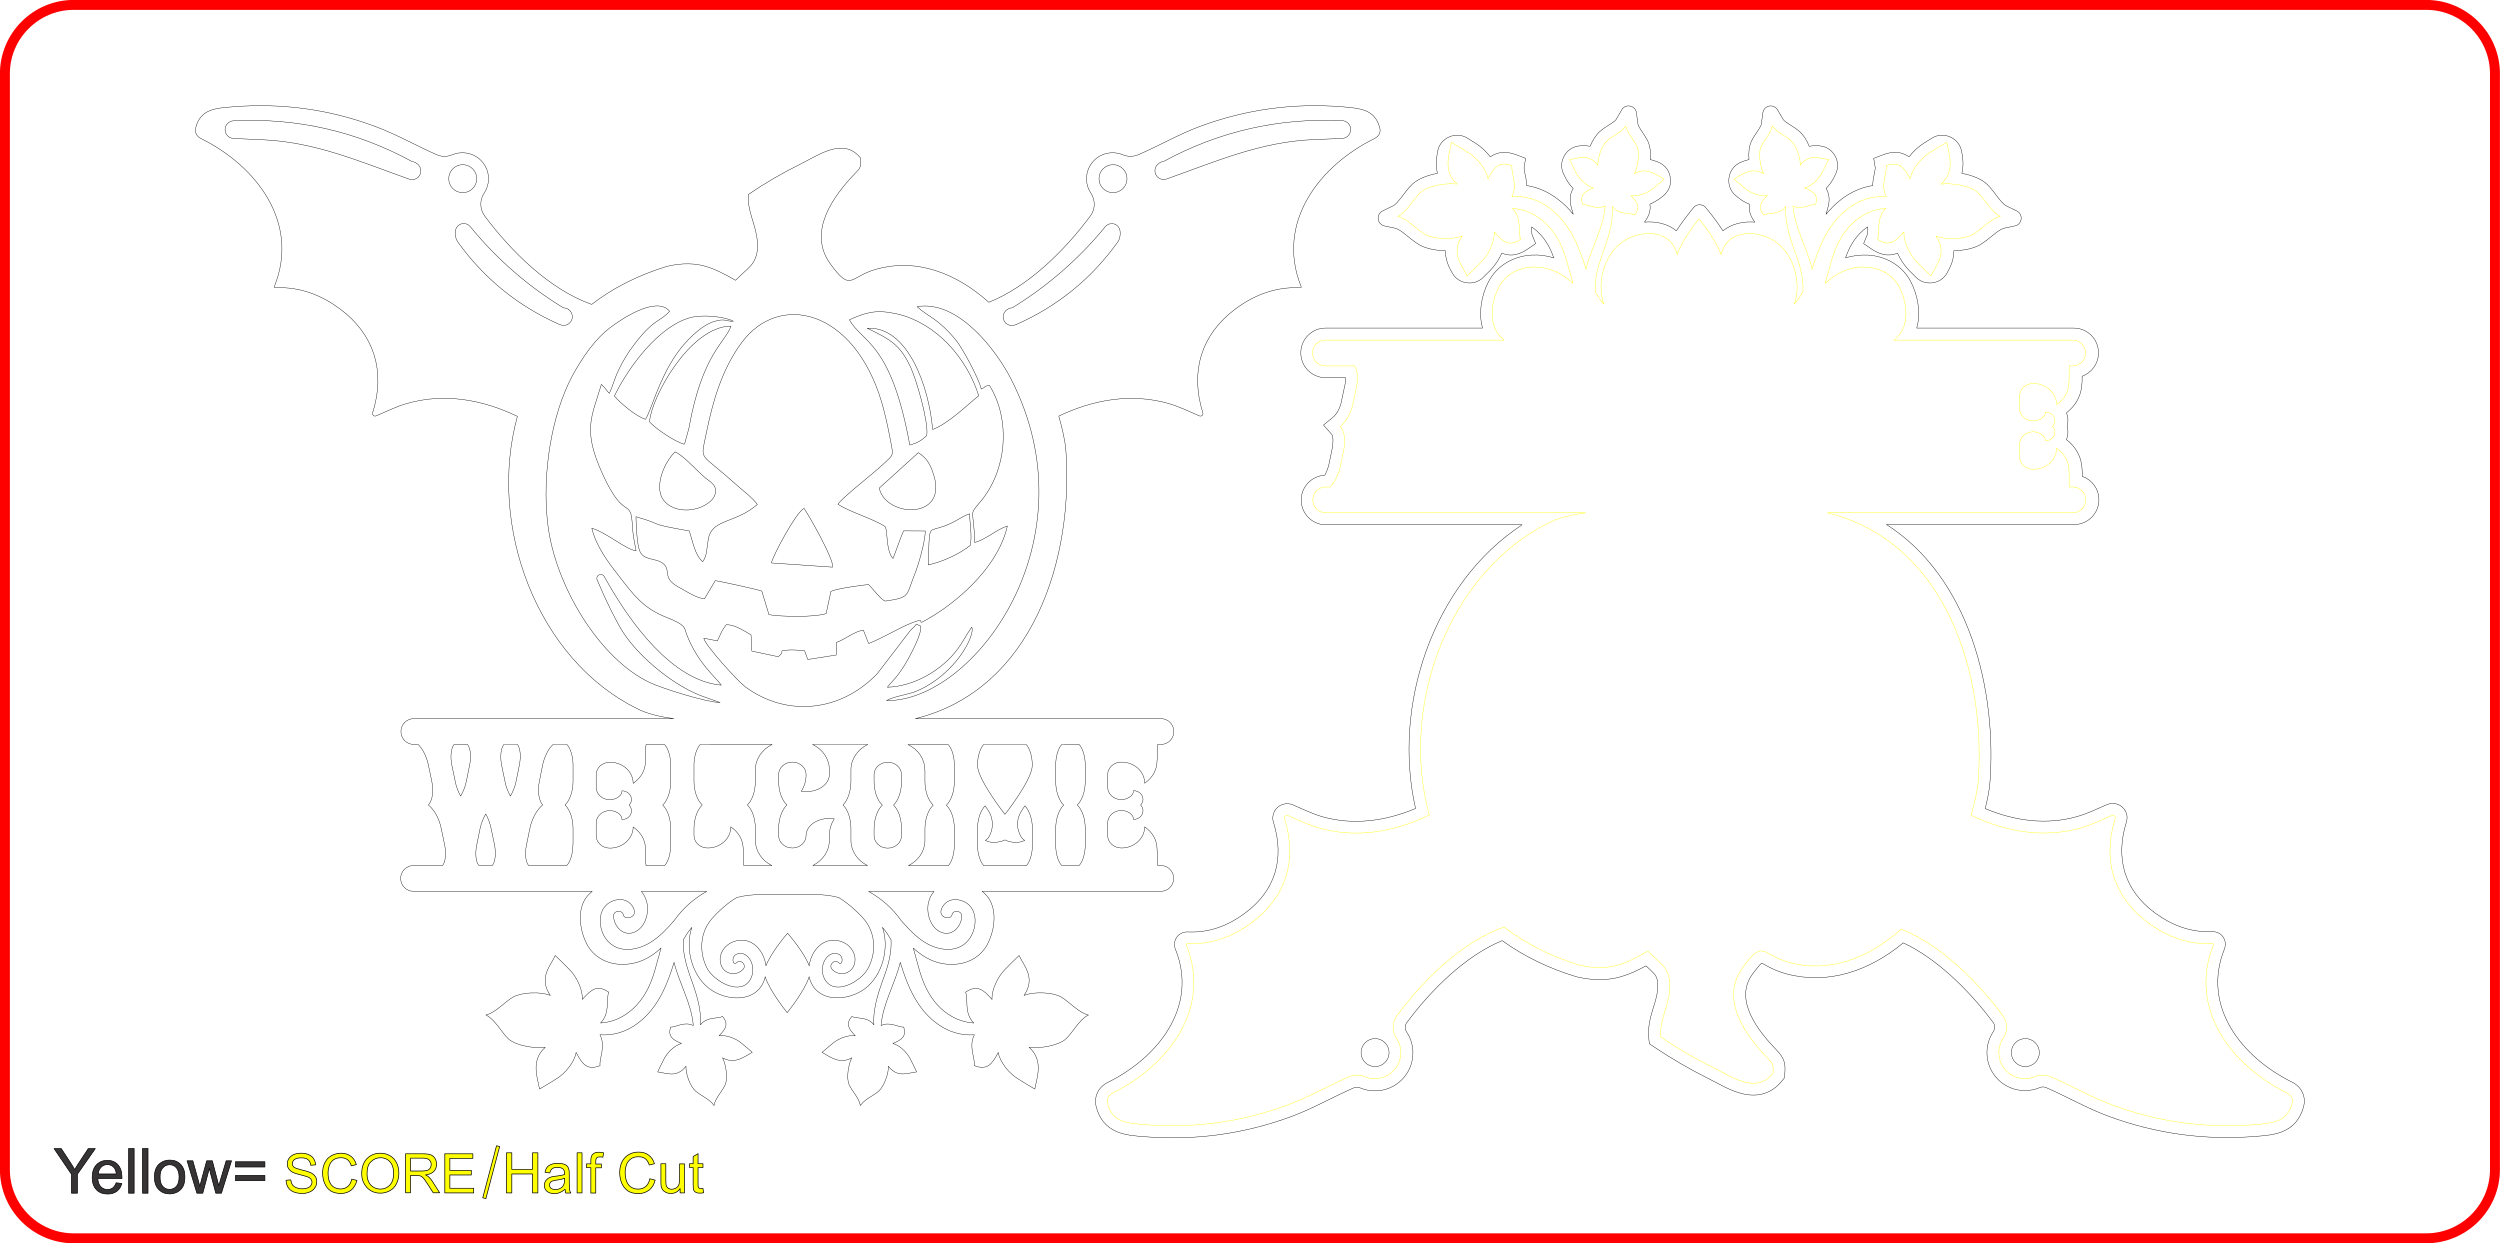 <?xml version="1.0" encoding="utf-8"?>
<!-- Generator: Adobe Illustrator 25.4.1, SVG Export Plug-In . SVG Version: 6.00 Build 0)  -->
<svg version="1.1" id="Layer_1" xmlns="http://www.w3.org/2000/svg" xmlns:xlink="http://www.w3.org/1999/xlink" x="0px" y="0px"
	 viewBox="0 0 1783.9 887.2" style="enable-background:new 0 0 1783.9 887.2;" xml:space="preserve">
<style type="text/css">
	
		.st0{fill-rule:evenodd;clip-rule:evenodd;fill:none;stroke:#FF0000;stroke-width:7.087;stroke-linecap:round;stroke-linejoin:round;stroke-miterlimit:2.613;}
	
		.st1{fill-rule:evenodd;clip-rule:evenodd;fill:#373435;stroke:#000000;stroke-width:0.5;stroke-linecap:round;stroke-linejoin:round;stroke-miterlimit:2.613;}
	
		.st2{fill-rule:evenodd;clip-rule:evenodd;fill:#FFFF00;stroke:#000000;stroke-width:0.5;stroke-linecap:round;stroke-linejoin:round;stroke-miterlimit:2.613;}
	
		.st3{fill-rule:evenodd;clip-rule:evenodd;fill:none;stroke:#000000;stroke-width:0.283;stroke-linecap:round;stroke-linejoin:round;stroke-miterlimit:2.613;}
	
		.st4{fill-rule:evenodd;clip-rule:evenodd;fill:none;stroke:#FFFF00;stroke-width:0.283;stroke-linecap:round;stroke-linejoin:round;stroke-miterlimit:2.613;}
</style>
<g>
	<path class="st0" d="M52.5,3.5h1678.8c26.9,0,49,22,49,49v782.1c0,26.9-22,49-49,49H52.5c-26.9,0-49-22-49-49V52.5
		C3.5,25.6,25.6,3.5,52.5,3.5z"/>
	<path class="st1" d="M189,842.4h-21v-3.6h21V842.4L189,842.4z M189,832.7h-21V829h21V832.7L189,832.7z M140.5,851.4l-7-23.1h4.1
		l3.7,13.3l1.3,5c0.1-0.2,0.5-1.8,1.2-4.8l3.7-13.5h4l3.5,13.4l1.1,4.4l1.3-4.5l4-13.3h3.8l-7.2,23.1h-4l-3.7-13.8l-0.9-4l-4.7,17.8
		H140.5L140.5,851.4z M114.2,839.9c0,3,0.6,5.2,1.9,6.6c1.3,1.5,2.9,2.2,4.9,2.2c1.9,0,3.6-0.7,4.9-2.2c1.3-1.5,1.9-3.7,1.9-6.7
		c0-2.8-0.7-5-1.9-6.5c-1.3-1.5-2.9-2.2-4.8-2.2c-2,0-3.6,0.7-4.9,2.2C114.8,834.7,114.2,836.9,114.2,839.9L114.2,839.9z
		 M110.2,839.9c0-4.3,1.2-7.4,3.6-9.5c2-1.7,4.4-2.6,7.3-2.6c3.2,0,5.8,1,7.8,3.1c2,2.1,3,4.9,3,8.6c0,3-0.4,5.3-1.3,7
		c-0.9,1.7-2.2,3-3.9,4c-1.7,0.9-3.6,1.4-5.6,1.4c-3.2,0-5.8-1-7.8-3.1C111.2,846.7,110.2,843.8,110.2,839.9L110.2,839.9z
		 M101.7,851.4v-31.9h3.9v31.9H101.7L101.7,851.4z M91.8,851.4v-31.9h3.9v31.9H91.8L91.8,851.4z M70.1,837.7h12.9
		c-0.2-1.9-0.7-3.4-1.5-4.4c-1.2-1.5-2.9-2.3-4.8-2.3c-1.8,0-3.3,0.6-4.5,1.8C70.9,834.1,70.2,835.7,70.1,837.7L70.1,837.7z
		 M82.9,844l4,0.5c-0.6,2.4-1.8,4.2-3.5,5.5c-1.7,1.3-3.9,2-6.6,2c-3.4,0-6-1-8-3.1c-2-2.1-3-5-3-8.7c0-3.9,1-6.9,3-9
		c2-2.1,4.6-3.2,7.8-3.2c3.1,0,5.6,1,7.5,3.1c1.9,2.1,2.9,5,2.9,8.9c0,0.2,0,0.6,0,1H69.8c0.1,2.5,0.9,4.5,2.1,5.8
		c1.3,1.3,2.9,2,4.8,2c1.4,0,2.7-0.4,3.7-1.1C81.5,846.8,82.3,845.6,82.9,844L82.9,844z M51,851.4h4.2v-13.5L68,819.6H63l-6.2,9.4
		c-1.4,2.1-2.6,3.9-3.5,5.6c-1-1.8-2.1-3.6-3.3-5.4l-6.3-9.6h-5.1L51,837.9V851.4z"/>
	<path class="st2" d="M204.1,842.2l3.4-0.3c0.2,1.4,0.5,2.5,1.1,3.4c0.6,0.9,1.5,1.6,2.8,2.2c1.3,0.5,2.7,0.8,4.3,0.8
		c1.4,0,2.6-0.2,3.7-0.6c1.1-0.4,1.9-1,2.4-1.7c0.5-0.7,0.8-1.5,0.8-2.4c0-0.9-0.3-1.6-0.8-2.3c-0.5-0.6-1.3-1.2-2.5-1.6
		c-0.7-0.3-2.4-0.7-4.9-1.4c-2.6-0.6-4.3-1.2-5.4-1.7c-1.3-0.7-2.3-1.6-3-2.6c-0.7-1-1-2.2-1-3.5c0-1.4,0.4-2.7,1.2-3.9
		c0.8-1.2,2-2.1,3.5-2.8c1.5-0.6,3.2-0.9,5.1-0.9c2.1,0,3.9,0.3,5.4,1c1.6,0.7,2.8,1.6,3.6,2.9c0.8,1.3,1.3,2.7,1.4,4.4l-3.5,0.3
		c-0.2-1.8-0.8-3.1-1.9-4c-1.1-0.9-2.7-1.3-4.8-1.3c-2.2,0-3.8,0.4-4.9,1.2c-1,0.8-1.5,1.8-1.5,2.9c0,1,0.4,1.8,1.1,2.5
		c0.7,0.6,2.6,1.3,5.5,2c3,0.7,5,1.3,6.1,1.8c1.6,0.7,2.8,1.7,3.6,2.8c0.8,1.1,1.1,2.4,1.1,3.9c0,1.5-0.4,2.9-1.3,4.2
		c-0.8,1.3-2.1,2.3-3.6,3c-1.6,0.7-3.4,1.1-5.3,1.1c-2.5,0-4.6-0.4-6.3-1.1c-1.7-0.7-3-1.8-4-3.3
		C204.7,845.7,204.2,844.1,204.1,842.2L204.1,842.2z M251,841.4l3.7,0.9c-0.8,3-2.2,5.3-4.1,6.9c-2,1.6-4.4,2.4-7.3,2.4
		c-3,0-5.4-0.6-7.3-1.8c-1.9-1.2-3.3-3-4.3-5.3c-1-2.3-1.5-4.8-1.5-7.4c0-2.9,0.5-5.4,1.7-7.6c1.1-2.2,2.7-3.8,4.7-4.9
		c2-1.1,4.3-1.7,6.7-1.7c2.8,0,5.1,0.7,7,2.1c1.9,1.4,3.2,3.4,4,6l-3.6,0.9c-0.6-2-1.6-3.5-2.8-4.4c-1.2-0.9-2.8-1.4-4.6-1.4
		c-2.1,0-3.9,0.5-5.3,1.5s-2.4,2.4-3,4.1c-0.6,1.7-0.9,3.5-0.9,5.3c0,2.4,0.3,4.4,1,6.2c0.7,1.8,1.8,3.1,3.2,3.9
		c1.4,0.9,3,1.3,4.7,1.3c2.1,0,3.8-0.6,5.2-1.8C249.5,845.5,250.5,843.7,251,841.4L251,841.4z M258.1,837.6c0-4.6,1.2-8.2,3.7-10.8
		c2.5-2.6,5.7-3.9,9.6-3.9c2.6,0,4.9,0.6,6.9,1.8c2.1,1.2,3.6,2.9,4.7,5.1c1.1,2.2,1.6,4.7,1.6,7.4c0,2.8-0.6,5.3-1.7,7.5
		c-1.1,2.2-2.7,3.9-4.8,5c-2.1,1.1-4.3,1.7-6.7,1.7c-2.6,0-4.9-0.6-7-1.9c-2.1-1.3-3.6-3-4.7-5.2
		C258.6,842.4,258.1,840.1,258.1,837.6L258.1,837.6z M261.9,837.7c0,3.3,0.9,6,2.7,7.9c1.8,1.9,4.1,2.9,6.8,2.9c2.8,0,5-1,6.8-2.9
		c1.8-1.9,2.7-4.7,2.7-8.3c0-2.3-0.4-4.2-1.1-5.9c-0.8-1.7-1.9-3-3.3-3.9c-1.5-0.9-3.1-1.4-4.9-1.4c-2.6,0-4.8,0.9-6.7,2.7
		C262.8,830.5,261.9,833.5,261.9,837.7L261.9,837.7z M289.4,851.1v-27.8h12.3c2.5,0,4.4,0.3,5.6,0.7c1.3,0.5,2.3,1.4,3.1,2.6
		c0.8,1.3,1.1,2.7,1.1,4.2c0,2-0.6,3.6-1.9,5c-1.3,1.4-3.2,2.2-5.9,2.6c1,0.5,1.7,0.9,2.2,1.4c1.1,1,2.1,2.2,3,3.7l4.8,7.6h-4.6
		l-3.7-5.8c-1.1-1.7-2-2.9-2.6-3.8c-0.7-0.9-1.3-1.5-1.9-1.9c-0.5-0.3-1.1-0.6-1.7-0.7c-0.4-0.1-1.1-0.1-2-0.1h-4.3v12.3H289.4
		L289.4,851.1z M293.1,835.6h7.9c1.7,0,3-0.2,3.9-0.5c0.9-0.3,1.7-0.9,2.1-1.7c0.5-0.8,0.7-1.6,0.7-2.5c0-1.3-0.5-2.4-1.4-3.2
		c-0.9-0.8-2.4-1.3-4.5-1.3h-8.8V835.6L293.1,835.6z M317.4,851.1v-27.8h20v3.3h-16.4v8.5h15.3v3.3h-15.3v9.5h17v3.3H317.4z"/>
	<path class="st2" d="M361.4,851.2v-28.6h3.8v11.8h14.8v-11.8h3.8v28.6h-3.8v-13.5h-14.8v13.5H361.4L361.4,851.2z M403.2,848.6
		c-1.3,1.1-2.6,1.9-3.8,2.4c-1.2,0.5-2.5,0.7-3.9,0.7c-2.3,0-4-0.6-5.3-1.7c-1.2-1.1-1.8-2.5-1.8-4.2c0-1,0.2-1.9,0.7-2.8
		c0.5-0.8,1.1-1.5,1.8-2c0.8-0.5,1.6-0.9,2.5-1.2c0.7-0.2,1.7-0.4,3.1-0.5c2.8-0.3,4.9-0.7,6.3-1.2c0-0.5,0-0.8,0-0.9
		c0-1.4-0.3-2.4-1-3c-0.9-0.8-2.2-1.2-4-1.2c-1.7,0-2.9,0.3-3.7,0.9c-0.8,0.6-1.4,1.6-1.8,3.1l-3.4-0.5c0.3-1.5,0.8-2.7,1.5-3.6
		c0.7-0.9,1.8-1.6,3.1-2.1c1.4-0.5,2.9-0.7,4.7-0.7c1.8,0,3.2,0.2,4.3,0.6c1.1,0.4,1.9,0.9,2.4,1.6c0.5,0.6,0.9,1.4,1.1,2.4
		c0.1,0.6,0.2,1.7,0.2,3.2v4.7c0,3.3,0.1,5.3,0.2,6.2c0.1,0.9,0.4,1.7,0.9,2.5h-3.7C403.5,850.4,403.3,849.6,403.2,848.6
		L403.2,848.6z M402.9,840.8c-1.3,0.5-3.2,1-5.8,1.3c-1.5,0.2-2.5,0.4-3.1,0.7c-0.6,0.3-1.1,0.6-1.4,1.1c-0.3,0.5-0.5,1.1-0.5,1.7
		c0,0.9,0.4,1.7,1.1,2.3c0.7,0.6,1.8,0.9,3.1,0.9c1.4,0,2.6-0.3,3.6-0.9c1.1-0.6,1.8-1.4,2.3-2.4c0.4-0.8,0.6-2,0.6-3.5L402.9,840.8
		L402.9,840.8z M411.8,851.2v-28.6h3.5v28.6H411.8L411.8,851.2z M421.6,851.2v-18h-3.1v-2.7h3.1v-2.2c0-1.4,0.1-2.4,0.4-3.1
		c0.3-0.9,0.9-1.6,1.8-2.2c0.8-0.6,2-0.8,3.6-0.8c1,0,2.1,0.1,3.3,0.4l-0.5,3.1c-0.7-0.1-1.4-0.2-2.1-0.2c-1.1,0-1.8,0.2-2.3,0.7
		c-0.4,0.5-0.7,1.3-0.7,2.5v1.9h4v2.7h-4v18H421.6L421.6,851.2z M463.7,841.1l3.8,1c-0.8,3.1-2.2,5.5-4.3,7.1
		c-2.1,1.6-4.6,2.5-7.6,2.5c-3.1,0-5.6-0.6-7.5-1.9c-1.9-1.3-3.4-3.1-4.4-5.4c-1-2.4-1.5-4.9-1.5-7.7c0-3,0.6-5.6,1.7-7.8
		c1.1-2.2,2.8-3.9,4.9-5.1c2.1-1.2,4.4-1.7,6.9-1.7c2.9,0,5.3,0.7,7.2,2.2c2,1.5,3.3,3.5,4.1,6.1l-3.7,0.9c-0.7-2.1-1.6-3.6-2.9-4.5
		c-1.3-1-2.8-1.4-4.8-1.4c-2.2,0-4,0.5-5.5,1.6c-1.5,1.1-2.5,2.5-3.1,4.2c-0.6,1.8-0.9,3.6-0.9,5.5c0,2.4,0.4,4.6,1.1,6.4
		c0.7,1.8,1.8,3.2,3.3,4.1c1.5,0.9,3.1,1.3,4.8,1.3c2.1,0,3.9-0.6,5.4-1.8C462.2,845.4,463.2,843.6,463.7,841.1L463.7,841.1z
		 M485.3,851.2v-3.1c-1.6,2.4-3.8,3.5-6.6,3.5c-1.2,0-2.4-0.2-3.4-0.7c-1.1-0.5-1.8-1.1-2.4-1.8c-0.5-0.7-0.9-1.6-1.1-2.6
		c-0.1-0.7-0.2-1.8-0.2-3.3v-12.8h3.5v11.5c0,1.8,0.1,3.1,0.2,3.7c0.2,0.9,0.7,1.6,1.4,2.2c0.7,0.5,1.6,0.8,2.6,0.8
		c1.1,0,2-0.3,3-0.8c0.9-0.5,1.6-1.3,2-2.2c0.4-0.9,0.6-2.3,0.6-4v-11.1h3.5v20.7H485.3L485.3,851.2z M501.6,848l0.5,3.1
		c-1,0.2-1.9,0.3-2.6,0.3c-1.3,0-2.3-0.2-3-0.6c-0.7-0.4-1.2-0.9-1.5-1.6c-0.3-0.7-0.4-2-0.4-4.2v-11.9H492v-2.7h2.6v-5.1l3.5-2.1
		v7.2h3.5v2.7h-3.5v12.1c0,1,0.1,1.7,0.2,1.9c0.1,0.3,0.3,0.5,0.6,0.7c0.3,0.2,0.7,0.3,1.2,0.3C500.5,848.2,501,848.1,501.6,848z"/>
	
		<rect x="331.1" y="835.7" transform="matrix(0.256 -0.967 0.967 0.256 -548.415 960.924)" class="st2" width="38.4" height="2.3"/>
</g>
<g>
	<g>
		<path class="st3" d="M1416.6,577c1.3-5.3,2.4-10.7,3.2-16.1l0-0.3l0-0.3c5.6-68.3-15-148.6-73.7-186c12.8,0,25.6,0,38.3,0
			c31.9,0,63.7,0,95.6,0c9.8,0,17.7-7.9,17.7-17.7c0-7.8-5-14.3-11.9-16.7c0-2.5,0-4.9-0.3-7.4c-1-7.9-4.8-14-11-18.8
			c0.7-1.7,1.1-3.5,1.1-5.5c0-1.4-0.2-2.7-0.6-4c0.4-1.3,0.6-2.7,0.6-4.1c0-2-0.4-3.8-1.1-5.5c6.1-4.8,9.9-10.8,10.9-18.7
			c0.3-2.5,0.4-4.9,0.3-7.4c6.8-2.5,11.7-9,11.7-16.7c0-9.8-7.9-17.7-17.7-17.7c-37.3,0-74.6,0-112,0c3.1-10.8,0.8-23.5-4.3-33.2
			c-6.1-11.6-18-18.3-31-18.9c-5.4-0.2-10.6,0.5-15.5,2c1.2-3.4,2.6-6.6,4.3-9.6c2.9-5,6.7-9.3,11.5-12.5c0,1-0.1,2-0.1,3.1
			c0,0.6,0,1.9-0.2,2.5l-2.6,6.3l5.7,3.9c5.4,3.7,11.3,5.5,17.6,3.3c0.3-0.1,0.6-0.2,0.9-0.3c2.1,4.7,5.1,9.1,8.3,12.3
			c1.6,1.6,3.2,3.2,4.8,4.8c3.2,3.2,7.4,4.6,11.9,4c4.5-0.6,8.2-3.1,10.4-7.1c1.3-2.3,2.4-4.5,3.3-7c1-3,1.5-6,1.5-8.8
			c6.9-0.1,13.9-1.5,18.6-4.2c3.6-2.1,6.8-4.9,10.1-7.5c1.7-1.4,4.6-3.6,6.7-4.2c0.1,0,0.2,0,0.2-0.1l8-1.7c2.4-0.5,4.1-2.4,4.4-4.9
			c0.3-2.4-0.9-4.7-3.2-5.8l-7.4-3.6c-0.1,0-0.1-0.1-0.2-0.1c-1.9-1.1-4.2-3.9-5.5-5.6c-2.6-3.3-5-6.8-8-9.7c-4.1-3.9-11-6.5-18-7.8
			c0.6-2.5,0.9-5.2,0.8-8c-0.1-2.9-0.5-5.4-1-7.9c-1-4.7-3.9-8.2-8.2-10.1c-4.4-1.9-9-1.6-13,0.9c-1.8,1.1-3.5,2.2-5.3,3.3
			c-3.9,2.4-7.8,5.9-11,10c-0.2-0.2-0.5-0.4-0.8-0.5c-5.6-3.7-11.8-3.2-17.9-0.9l-6.5,2.5l1.1,6.7c0,1.7-1.1,6-1.4,7.9
			c-0.2,1.6-0.4,3.2-0.4,4.8c-8.1,1.3-15.6,4.6-22.5,9.9c-4.1,3.2-7.7,6.8-10.8,10.6l1.3-4.7c1.4-4.8,1.3-9.5-1.3-13.7
			c2.3-2.4,4.2-5,5.5-7.6c0.4-0.8,0.8-1.6,1.2-2.4c2.1-4.3,2.1-8.9-0.2-13.1c-2.3-4.2-6.1-6.8-10.9-7.3c-0.9-0.1-1.8-0.2-2.7-0.2
			c-1.7,0-3.4,0.2-4.9,0.5c-1.7-4.3-4.2-8.2-7-10.6c-2.4-2.1-5.1-3.7-7.7-5.4c-0.9-0.6-3.1-2-3.7-2.9c0,0,0-0.1-0.1-0.1l-4.1-7
			c-1.3-2.1-3.6-3.2-6-2.7c-2.4,0.5-4.2,2.4-4.5,4.8l-1.1,8.1c0,0,0,0.1,0,0.1c-0.2,1.1-1.6,3.2-2.2,4.2c-1.7,2.6-3.6,5.1-4.9,8
			c-1.7,3.5-2.1,8.3-1.7,13c-1.3,0.3-2.5,0.6-3.8,1.1c-0.9,0.3-1.7,0.7-2.5,1c-4.5,2.1-7.3,6.1-8,11c-0.6,4.9,1.1,9.5,4.9,12.6
			c0.5,0.4,1.1,0.9,1.6,1.3c2.2,1.9,5,3.6,8.1,4.8c-0.7,4.7,1,9,3.9,12.8c-8.3-0.7-16.6,1.2-22.8,6.2c-3.3-5.2-7-10.1-10-13.8
			l-2.2-2.7c-1.1-1.4-2.6-2.1-4.4-2.1c-1.8,0-3.3,0.7-4.4,2.1l-2.2,2.7c-3,3.7-6.7,8.7-10,13.8c-6.2-5.1-14.5-6.9-22.8-6.2
			c3-3.8,4.7-8.1,3.9-12.8c3-1.3,5.8-3,8.1-4.8c0.5-0.4,1.1-0.9,1.6-1.3c3.8-3.2,5.6-7.7,4.9-12.6c-0.6-4.9-3.5-8.9-8-11
			c-0.8-0.4-1.6-0.7-2.5-1c-1.3-0.5-2.5-0.8-3.8-1.1c0.4-4.8-0.1-9.5-1.7-13c-1.3-2.8-3.2-5.4-4.9-8c-0.6-0.9-2-3.1-2.2-4.2
			c0,0,0-0.1,0-0.1l-1.1-8.1c-0.3-2.4-2.1-4.3-4.5-4.8c-2.4-0.5-4.8,0.5-6,2.7l-4.1,7c0,0,0,0.1-0.1,0.1c-0.6,0.9-2.8,2.3-3.7,2.9
			c-2.6,1.7-5.3,3.3-7.7,5.4c-2.8,2.5-5.2,6.4-7,10.6c-1.6-0.3-3.2-0.5-4.9-0.5c-0.9,0-1.8,0.1-2.7,0.2c-4.7,0.5-8.6,3.1-10.9,7.3
			c-2.3,4.2-2.4,8.8-0.2,13.1c0.4,0.8,0.8,1.6,1.2,2.4c1.3,2.6,3.2,5.3,5.5,7.6c-2.6,4.1-2.7,8.9-1.3,13.7l1.3,4.7
			c-3.1-3.9-6.6-7.5-10.8-10.6c-6.9-5.3-14.3-8.7-22.5-9.9c0-1.6-0.2-3.2-0.4-4.8c-0.3-1.9-1.4-6.2-1.4-7.9l1.1-6.7l-6.5-2.5
			c-6.1-2.3-12.3-2.7-17.9,0.9c-0.3,0.2-0.5,0.3-0.8,0.5c-3.2-4.1-7.1-7.7-11-10c-1.8-1.1-3.5-2.2-5.3-3.3c-4.1-2.5-8.7-2.8-13-0.9
			c-4.4,1.9-7.3,5.5-8.2,10.1c-0.5,2.5-0.9,5-1,7.9c-0.1,2.8,0.2,5.5,0.8,8c-7,1.3-13.9,3.9-18,7.8c-3,2.9-5.5,6.4-8,9.7
			c-1.4,1.7-3.6,4.6-5.5,5.6c-0.1,0-0.2,0.1-0.2,0.1l-7.4,3.6c-2.2,1.1-3.4,3.3-3.2,5.8c0.3,2.4,2,4.3,4.4,4.9l8,1.7
			c0.1,0,0.2,0,0.2,0.1c2.1,0.6,5,2.8,6.7,4.2c3.3,2.6,6.5,5.4,10.1,7.5c4.7,2.7,11.7,4.1,18.6,4.2c0,2.9,0.4,5.8,1.5,8.8
			c0.8,2.5,2,4.7,3.3,7c2.2,4,5.9,6.5,10.4,7.1c4.5,0.6,8.7-0.8,11.9-4c1.6-1.6,3.2-3.2,4.8-4.8c3.2-3.2,6.2-7.6,8.3-12.3
			c0.3,0.1,0.6,0.2,0.9,0.3c6.3,2.3,12.3,0.4,17.6-3.3l5.7-3.9l-2.6-6.3c-0.2-0.6-0.2-1.8-0.2-2.5c0-1-0.1-2-0.1-3.1
			c4.7,3.2,8.5,7.5,11.5,12.5c1.7,3,3.1,6.2,4.3,9.6c-4.9-1.5-10.1-2.3-15.5-2c-12.9,0.6-24.9,7.3-31,18.9
			c-5.1,9.7-7.4,22.4-4.3,33.2c-37.3,0-74.6,0-112,0c-9.8,0-17.7,7.9-17.7,17.7c0,9.8,7.9,17.7,17.7,17.7c4.8,0,9.5,0,14.3,0
			c0,1.7-0.2,3.5-0.4,4.6c-0.8,3.8-1.6,7.5-2.4,11.3l0,0.1l0,0.1c-0.7,4.1-2.9,9.4-6.2,12.1l-6.8,5.6l5.8,6.6
			c1.5,1.8,0.9,7.6,0.5,9.7c-0.8,3.8-1.6,7.7-2.4,11.6c-0.4,2.1-1.6,5.5-3,7.9c-9.3,0.5-16.8,8.2-16.8,17.7
			c0,9.8,7.9,17.7,17.7,17.7c31.9,0,63.7,0,95.6,0c14.3,0,28.6,0,42.9,0h1.4c-63.7,41.7-92.8,129.1-76,202.4
			c-21.2,8.9-44.2,12.3-66.8,5.8c-7-2-14.1-5.6-20.8-8.4c-1.1-0.5-2.3-0.8-3.5-0.8c-5.7-0.3-10.5,4.1-10.8,9.7
			c-0.1,1.2,0.1,2.5,0.5,3.6c8,25.7,1.6,48.5-20.2,64.7c-12.2,9.1-25.6,14.2-40.9,13.5c-6.8-0.3-11.4,6.2-8.8,12.5
			c16.4,41-12.6,77.2-48.2,94.8c-6.9,3.4-10.3,10.3-8.3,17.8c2.2,8.2,6.9,14.2,14.8,17.5c6.1,2.5,13,3,19.5,3.5
			c36,2.9,71-1.9,104.9-14.4c15.4-5.7,29.5-13.9,44.4-20.4c1.6-0.7,3-0.7,4.7,0c3.3,1.4,6.9,2.1,10.5,2.1c15,0,27.1-12.1,27.1-27.1
			c0-5.3-1.5-10.5-4.5-14.9c-1.4-2.2-1.4-4.7,0.2-6.8c16.7-22.5,41.3-47.4,68-58.4c15.9,11.5,33.7,19.9,52.4,25.6l0.3,0.1l0.3,0.1
			c10.8,2.5,21.2,3,31.9-0.1c6.3-1.8,12-4.6,17.7-7.7c2.1,1.9,4.1,3.7,5.9,5.7c2.4,2.7,2.7,6.5,2.5,10c-0.3,5.4-2,10.5-3.6,15.6
			c-2.1,6.8-3.5,13.1-2.8,20.3l0.4,4l3.3,2.2c12.6,8.5,25.4,15.9,39,22.7c7.6,3.8,14.8,8.3,23.2,10.5c11.5,3.1,21.7,0.4,29.3-9.1
			l1.6-2l0.2-2.5c0.8-8.1-0.4-11.6-5.9-17.4c-12.8-13.2-30.7-35.6-17.1-54.1c1.1-1.5,4.6-6.2,6.6-7.9c1.3,0.6,3.2,1.8,4.1,2.3
			c4.1,2.2,8.2,3.9,12.7,5.2c30.8,8.6,60.5-2.3,84.2-21.9c25,11.7,47.9,35.1,64,56.6c1.6,2.1,1.6,4.6,0.2,6.8
			c-2.9,4.4-4.5,9.6-4.5,14.9c0,15,12.1,27.1,27.1,27.1c3.6,0,7.2-0.7,10.5-2.1c1.6-0.7,3-0.7,4.7,0c15,6.5,29,14.7,44.4,20.4
			c33.9,12.5,68.9,17.3,104.9,14.4c6.5-0.5,13.4-1,19.5-3.5c7.8-3.3,12.5-9.3,14.8-17.5c2-7.5-1.4-14.4-8.3-17.8
			c-35.6-17.6-64.6-53.8-48.2-94.8c2.5-6.3-2-12.8-8.8-12.5c-15.3,0.6-28.7-4.5-40.9-13.5c-21.8-16.2-28.2-39-20.2-64.7
			c0.4-1.2,0.5-2.4,0.5-3.6c-0.3-5.7-5.2-10-10.8-9.7c-1.2,0.1-2.4,0.3-3.5,0.8c-6.7,2.9-13.8,6.4-20.8,8.4
			C1460.4,589,1437.6,585.8,1416.6,577L1416.6,577z M991.2,751.1c0-5.5-4.5-10-10-10c-5.5,0-10,4.5-10,10c0,5.5,4.5,10,10,10
			C986.7,761.1,991.2,756.6,991.2,751.1L991.2,751.1z M1435.2,751.1c0-5.5,4.5-10,10-10s10,4.5,10,10c0,5.5-4.5,10-10,10
			S1435.2,756.6,1435.2,751.1z"/>
		<path class="st4" d="M1411.4,559.7c-1.1,7.4-2.8,14.8-4.9,22.1c24.8,11.8,51.9,16.6,78.6,8.9c7-2,14.7-5.7,21.8-8.8
			c0.2-0.1,0.4-0.1,0.6-0.1c1-0.1,1.9,0.7,1.9,1.7c0,0.2,0,0.4-0.1,0.6c-9.3,29.8-1,56,23.2,74.1c13.7,10.2,28.8,15.9,46.3,15.2
			c0.7,0,0.9,0.3,0.6,0.9c-18.2,45.6,13,86.1,52.3,105.5c3.3,1.7,4.8,4.5,3.8,7.9c-3.6,13-13.8,13.7-26.7,14.8
			c-34.7,2.8-68.5-1.8-101.3-13.9c-15.1-5.6-29.6-14-44-20.2c-3.8-1.6-7.6-1.7-11.4-0.1c-2.2,0.9-4.7,1.4-7.2,1.4
			c-10.3,0-18.6-8.3-18.6-18.6c0-3.8,1.1-7.3,3.1-10.2c3.4-5.2,3.2-11.6-0.5-16.5c-17.8-23.9-43.7-50-72.3-61.4
			c-23.3,20.9-51.7,31.7-80.4,23.6c-19.2-5.4-17.6-16.8-32.6,3.7c-16.8,22.9,2.1,48.7,17.9,65c3.2,3.3,4.2,4.3,3.6,10.6
			c-11.9,14.8-28.7,2.9-42-3.8c-13.9-6.9-25.7-13.7-38-22.1c-1.2-12.2,5.7-21.6,6.4-34.7c0.4-6.9-1.2-12.1-4.7-16.1
			c-2.9-3.2-6.8-6.3-10.9-10.5c-14.5,7.9-26.1,15.3-49.1,9.9c-21-6.4-38.8-15.7-53.6-27.1c-30.1,10.6-57.6,38-76.2,62.9
			c-3.7,5-3.9,11.4-0.5,16.5c1.9,2.9,3.1,6.4,3.1,10.2c0,10.3-8.3,18.6-18.6,18.6c-2.6,0-5-0.5-7.2-1.4c-3.8-1.6-7.6-1.6-11.4,0.1
			c-14.3,6.3-28.8,14.6-44,20.2c-32.8,12.1-66.5,16.7-101.3,13.9c-13-1-23.2-1.7-26.7-14.8c-0.9-3.4,0.5-6.3,3.8-7.9
			c39.4-19.5,70.6-60,52.3-105.5c-0.3-0.6,0-0.9,0.6-0.9c17.6,0.7,32.7-5.1,46.3-15.2c24.2-18,32.6-44.3,23.2-74.1
			c-0.1-0.2-0.1-0.4-0.1-0.6c0.1-1,0.9-1.8,1.9-1.7c0.2,0,0.4,0.1,0.6,0.1c7.1,3.1,14.8,6.8,21.8,8.8c26.9,7.8,54.2,2.9,79.1-9.1
			c-21.6-78.5,14.2-173.8,85.9-208.8c6.5-3.3,15.3-5.5,25.7-6.9h-47c-14.3,0-28.6,0-42.9,0c-31.9,0-63.7,0-95.6,0
			c-5.1,0-9.2-4.1-9.2-9.2c0-5.1,4.1-9.2,9.2-9.2h3c3.2-2.8,6.2-8.9,7.4-14.7l2.4-11.5c1.5-7.3,0.5-13.7-2.4-17
			c4.2-3.4,7.8-9.7,9.2-17.1l2.4-11.4c1.1-5.9,0.7-12.1-1.5-14.7h-20.7c-5.1,0-9.2-4.1-9.2-9.2c0-5.1,4.1-9.2,9.2-9.2h127.5
			c-2.6-2.1-4.7-4.5-6.1-7.4c-4.4-9.2-2.3-21.7,2.3-30.4c4.7-8.9,13.9-13.9,23.8-14.3c11.7-0.5,21.3,4.3,29.1,11.6
			c-3.2-10.8-5.2-22.1-11-32c-4.7-8-11.2-14.5-19.6-18.4c-4.2-1.9-8.4-2.8-12.6-3.1c7.1,7.1,3.8,17.1,5.9,22
			c-8,5.5-12.3,2.3-18.9-5.2c0.5,7-4.2,16.5-9.2,21.4c-4.9,4.9-5.1,5.2-10.1,10c-3-7-12.3-15.7-3.5-28.5c-6.7,2.8-20.3,2.4-26.6-1.2
			c-5.8-3.3-12.1-10.7-18.7-12.6c-0.2-0.1-0.5-0.1-0.7-0.2c0.2-0.1,0.4-0.2,0.7-0.3c6-3.3,10.5-12,15.3-16.6
			c5.3-5,19.2-7.2,26.4-6.1c-10.7-9.4-5.4-22.3-4.1-29.8c6.1,3.5,6.2,3.7,12.2,7.4c6,3.6,12.8,11.8,13.9,18.7
			c4.6-8.8,8.1-12.9,17.1-9.4c-0.8,5.1,4.3,13.7-0.1,22c9.5-0.6,18.7,1.8,27.6,8.7c13.8,10.7,20.4,26.8,25.3,43
			c3.7-15.2,12.6-29.6,13.7-45.1c-6.4,3.2-12.4-1.3-16.2-1.1c-1.9-6.7,1.2-8.9,7.8-11.7c-4.9-1.2-10.3-6.6-12.5-11.1
			c-2.2-4.5-2.4-4.6-4.5-9.2c5.5-0.5,13.5-4.8,20.2,4.1c-0.3-5.2,2.9-14.4,6.9-17.8c3.6-3.2,10.1-5.8,12.8-9.9
			c0.1-0.1,0.2-0.3,0.3-0.4c0,0.2,0.1,0.3,0.1,0.5c0.9,4.8,5.8,9.8,7.8,14.2c2.2,4.7,0.6,14.7-1.8,19.4c8.9-5.2,16.4,1.4,21.2,3.9
			c-3.8,3.3-3.9,3.4-7.8,6.6c-3.8,3.2-10.9,6.1-15.9,5.2c5,5.1,6.9,8.4,2.5,13.8c-3.5-1.8-11.2,0-15.8-6c0.9,12.3-3.7,24.5-7.9,36.3
			c-2.7,7.8-4.8,16.4-4.3,24.5c1.8,3.1,3.8,6.1,6.1,8.8c-5.1-14.8,0-34.3,12.4-43.7c12-9.2,34.1-10.6,39.5,6.8
			c0.2,0.5,0.3,1.1,0.4,1.7c2.9-9.8,15.7-25.7,15.7-25.7s12.8,15.8,15.7,25.7c0.1-0.6,0.3-1.1,0.4-1.7c5.4-17.4,27.5-15.9,39.5-6.8
			c12.4,9.4,17.5,28.9,12.4,43.7c2.3-2.8,4.3-5.7,6.1-8.8c0.5-8.1-1.5-16.8-4.3-24.5c-4.2-11.8-8.8-24-7.9-36.3
			c-4.6,6.1-12.3,4.2-15.8,6c-4.4-5.4-2.4-8.7,2.5-13.8c-5,0.8-12-2-15.9-5.2c-3.8-3.2-4-3.3-7.8-6.6c4.8-2.6,12.4-9.1,21.2-3.9
			c-2.4-4.7-4.1-14.7-1.8-19.4c2-4.3,6.9-9.3,7.8-14.2c0-0.2,0.1-0.3,0.1-0.5c0.1,0.2,0.2,0.3,0.3,0.4c2.8,4.1,9.2,6.7,12.8,9.9
			c3.9,3.5,7.2,12.6,6.9,17.8c6.7-8.9,14.7-4.5,20.2-4.1c-2.1,4.5-2.3,4.7-4.5,9.2c-2.2,4.5-7.6,9.9-12.5,11.1
			c6.6,2.8,9.7,5,7.8,11.7c-3.8-0.3-9.8,4.2-16.2,1.1c1.2,15.5,10,29.9,13.7,45.1c4.9-16.2,11.5-32.4,25.3-43
			c8.8-6.8,18.1-9.3,27.6-8.7c-4.4-8.3,0.7-16.9-0.1-22c9.1-3.4,12.5,0.6,17.1,9.4c1.1-6.9,7.9-15,13.9-18.7c6-3.7,6.1-3.9,12.2-7.4
			c1.3,7.5,6.6,20.4-4.1,29.8c7.2-1.1,21.2,1.1,26.4,6.1c4.8,4.6,9.3,13.2,15.3,16.6c0.2,0.1,0.4,0.2,0.7,0.3
			c-0.2,0.1-0.5,0.1-0.7,0.2c-6.6,1.9-13,9.2-18.7,12.6c-6.3,3.7-19.8,4-26.6,1.2c8.8,12.8-0.5,21.5-3.5,28.5
			c-5.1-4.8-5.2-5.1-10.1-10c-4.9-4.9-9.7-14.4-9.2-21.4c-6.5,7.5-10.9,10.6-18.9,5.2c2.1-4.9-1.3-14.9,5.9-22
			c-4.2,0.3-8.4,1.2-12.6,3.1c-8.5,3.9-15,10.4-19.6,18.4c-5.8,9.9-7.8,21.1-11,32c7.8-7.3,17.5-12.2,29.1-11.6
			c9.9,0.4,19.1,5.4,23.8,14.3c4.6,8.7,6.7,21.2,2.3,30.4c-1.4,2.9-3.5,5.4-6.1,7.4h127.5c5.1,0,9.2,4.1,9.2,9.2
			c0,5.1-4.1,9.2-9.2,9.2h-2.3c-1.3,8.6,3,18.9-9.2,27.6c0-8.2-7.4-15.1-16.6-15.1c-5.4,0-9.8,4-9.8,8.9v9c0,4.9,4.4,8.9,9.8,8.9
			c3,0,8.6-1.9,8.6-6.4c3.8,0,6.8,2.7,6.8,6.2c0,1.5-0.6,3-1.7,4.1c1.1,1.1,1.7,2.5,1.7,4c0,3.4-3,6.2-6.8,6.2
			c0-4.4-5.6-6.4-8.6-6.4c-5.4,0-9.8,4-9.8,8.9v9c0,4.9,4.4,8.9,9.8,8.9c9.2,0,16.6-6.7,16.6-15.1c12.2,8.8,7.9,19.1,9.2,27.7h2.4
			c5.1,0,9.2,4.1,9.2,9.2c0,5.1-4.1,9.2-9.2,9.2c-31.9,0-63.7,0-95.6,0h-42.9h-36.7C1388,386.6,1417.9,480.2,1411.4,559.7z"/>
	</g>
	<path class="st3" d="M333.6,531.2c2.2,2.8,2.8,8.9,1.5,14.7l-2.3,11.5c-0.8,4-2.3,7.5-4.1,10.7c-1.7-3.2-3.2-6.7-3.9-10.7
		l-2.4-11.5c-1.2-5.8-0.6-11.9,1.6-14.7H333.6L333.6,531.2z M368.3,557.4c-0.8,4-2.3,7.5-4.1,10.7c-1.7-3.2-3.2-6.7-3.9-10.7
		l-2.4-11.5c-1.1-5.8-0.6-12,1.7-14.7h9.6c2.2,2.8,2.6,8.9,1.4,14.7L368.3,557.4L368.3,557.4z M350.5,591.5l2.4,11.4
		c1.1,5.9,0.6,12.1-1.6,14.7h-9.6c-2.2-2.6-2.8-8.8-1.5-14.7l2.3-11.4c0.9-4,2.3-7.7,4.1-10.7C348.4,583.9,349.7,587.6,350.5,591.5
		L350.5,591.5z M408.8,602.9c0,5.8-1.7,12-4.4,14.7h-27.2c-2.2-2.6-2.8-8.8-1.5-14.7l2.3-11.4c1.5-7.4,5.1-13.7,9.2-17.1
		c-2.7-3.3-3.8-9.7-2.3-17l2.3-11.5c1.2-5.8,4.2-11.9,7.5-14.7h9.8c2.7,2.8,4.4,8.9,4.4,14.7v11.5c0,7.3-2.3,13.7-5.7,17
		c3.5,3.4,5.7,9.7,5.7,17.1V602.9L408.8,602.9z M753.3,557.4v-11.4c0-5.9,1.7-12.1,4.4-14.8H770c2.7,2.8,4.4,8.9,4.4,14.7v11.5
		c0,7.3-2.3,13.7-5.7,17c3.5,3.4,5.7,9.7,5.7,17.1v11.4c0,5.8-1.7,12-4.4,14.7h-12.4c-2.7-2.8-4.3-8.9-4.3-14.7v-11.4
		c0-7.3,2.3-13.7,5.7-17C755.6,571.1,753.3,564.7,753.3,557.4L753.3,557.4z M660.2,672.6c-6.7-4.1-12.1-10-17.3-15.9
		c-6-8.6-14-15.5-23.1-20.6h46.7c-1.8,2-3.1,4.5-3.9,7.6c-1.9,7.6,1.2,18.3,8.9,21.5c7.9,3.3,14.4-4,14.8-11.4c0.2-4-6.2-4.9-7-1
		c-0.4,2-2.8,2.5-4.7,1.9c-5.4-1.9-2.9-7.3-0.4-9.8c3.8-3.9,9.6-3.6,14.2-1.3c9.9,5.1,9,19.6,2.5,27.4
		C683,680.4,669.6,678.3,660.2,672.6L660.2,672.6z M508.1,655.4c4.7-5.3,10.9-11,17.7-15c11.9-3.1,24.1-1.9,36.3-2.3
		c12.3,0.3,24.4-0.8,36.3,2.3c6.7,4.1,13,9.7,17.7,15c8.7,9.9,9.5,24.2,3.2,35.8c-4.8,8.9-23.8,20.2-30.9,7.4
		c-2.6-4.7-2-11.6,1.7-15.6c2.1-2.2,4.9-3.5,7.9-2.3c4.7,1.8,2.9,8.8,0.5,6.3c-3-3-7.6,1.6-4.7,4.7c4.5,5,12.9,3.7,15.5-2.7
		c2.8-7-1.7-14.3-8.3-16.9c-12.5-4.9-22.1,5.6-23.6,17.1c-3.4-9.6-15.4-23.3-15.4-23.3s-12,13.8-15.4,23.3
		c-1.5-11.5-11-22-23.6-17.1c-6.6,2.6-11.1,9.9-8.3,16.9c2.5,6.4,10.9,7.7,15.5,2.7c2.9-3.1-1.7-7.7-4.7-4.7
		c-2.5,2.5-4.3-4.5,0.5-6.3c3-1.2,5.9,0.1,7.9,2.3c3.7,4,4.3,10.8,1.7,15.6c-7,12.8-26,1.5-30.9-7.4
		C498.6,679.6,499.4,665.3,508.1,655.4L508.1,655.4z M457.6,636.1h46.7c-9.1,5-17,12-23.1,20.6c-5.2,6-10.5,11.8-17.3,15.9
		c-9.4,5.7-22.7,7.9-30.7-1.6c-6.5-7.7-7.4-22.3,2.5-27.4c4.6-2.4,10.4-2.6,14.2,1.3c2.5,2.5,5,7.9-0.4,9.8
		c-1.8,0.6-4.3,0.2-4.7-1.9c-0.8-3.9-7.3-3.1-7,1c0.4,7.4,6.9,14.6,14.8,11.4c7.8-3.2,10.9-13.9,8.9-21.5
		C460.7,640.6,459.4,638.1,457.6,636.1L457.6,636.1z M717.1,581.1c0,0-19.6-24.8-19.6-35.1c0-5.9,1.8-12.1,4.5-14.8h30.2
		c2.7,2.8,4.4,8.9,4.4,14.8C736.7,556.3,717.1,581.1,717.1,581.1L717.1,581.1z M702,617.7c-2.7-2.8-4.5-8.9-4.5-14.7v-11.4
		c0-7,2.1-13,5.4-16.6c0.6,0.8,1.2,1.8,2,2.9c3.6,5.2,4.2,11.8,1.7,17.4c-0.9,2.1-2.1,3.6-3.5,4.4c1.7,0.8,3.6,1.4,5.7,1.4
		c3,0,5.7-0.6,7.8-1.5c0.1-0.1,0.3-0.3,0.4-0.3c0.2,0,0.5,0.1,0.6,0.3c2.1,1,4.7,1.5,7.7,1.5c2.1,0,4.1-0.6,5.9-1.4
		c-1.4-0.8-2.6-2.3-3.5-4.4c-2.7-5.6-2-12.2,1.7-17.4c0.6-1.1,1.4-2.1,2-2.9c3.2,3.6,5.3,9.6,5.3,16.6v11.4c0,5.9-1.7,11.9-4.3,14.7
		H702L702,617.7z M659.9,549.4c0-7.9-4.8-14.7-12-18.1h28.7c2.7,2.8,4.4,8.9,4.4,14.8v11.4c0,7.3-2.3,13.7-5.7,17.1
		c3.5,3.3,5.7,9.7,5.7,17v11.4c0,5.9-1.7,11.9-4.3,14.7h-28.5c7-3.5,11.8-10.2,11.8-18v-8.1c0-7.4,2.4-13.7,5.9-17.1
		c-3.5-3.3-5.9-9.7-5.9-17V549.4L659.9,549.4z M623.7,552.8c0-4.9,4.4-8.9,9.8-8.9c5.4,0,9.8,4,9.8,8.9v4.7c0,7.3-2.3,13.7-5.7,17
		c3.5,3.4,5.7,9.7,5.7,17.1v4.7c0,4.9-4.4,8.9-9.8,8.9c-5.4,0-9.8-4-9.8-8.9v-4.7c0-7.4,2.4-13.7,5.9-17.1c-3.5-3.3-5.9-9.7-5.9-17
		V552.8L623.7,552.8z M561.5,574.4c-3.5-3.3-5.9-9.7-5.9-17v-4.7c0-4.9,4.4-8.9,9.8-8.9c5.4,0,9.8,4,9.8,8.9c0,4.5-1.2,8.6-3.5,11.9
		c1.1,0.1,2.3,0.3,3.5,0.3c9.2,0,16.6-5.5,16.6-12.2v-3.4c0-7.9-4.8-14.7-12-18.1h39.4c-7.1,3.5-12,10.3-12,18.1v8.1
		c0,7.3-2.3,13.7-5.7,17c3.5,3.4,5.7,9.7,5.7,17.1v8.1c0,7.8,4.8,14.6,11.8,18h-39c7-3.5,11.8-10.2,11.8-18v-3.4
		c0-4.5,1.4-8.6,3.5-11.9c-1.1-0.1-2.3-0.3-3.5-0.3c-9.2,0-16.6,5.5-16.6,12.2c0,4.9-4.4,8.9-9.8,8.9c-5.4,0-9.8-4-9.8-8.9v-4.7
		C555.6,584.1,558,577.8,561.5,574.4L561.5,574.4z M505,605.1c-5.4,0-9.8-4-9.8-8.9v-4.7c0-7.4,2.4-13.7,5.9-17.1
		c-3.5-3.3-5.9-9.7-5.9-17v-11.5c0-5.8,1.8-11.9,4.5-14.7H551c-7.1,3.5-12,10.3-12,18.1v8.1c0,7.3-2.3,13.7-5.7,17
		c3.5,3.4,5.7,9.7,5.7,17.1v8.1c0,7.8,4.8,14.6,11.8,18h-20.1c-1.3-8.6,3-18.9-9.2-27.6C521.5,598.3,514.1,605.1,505,605.1
		L505,605.1z M340.2,127.5c0,5.5-4.5,10-10,10c-5.5,0-10-4.5-10-10c0-5.5,4.5-10,10-10C335.7,117.6,340.2,122,340.2,127.5
		L340.2,127.5z M722.2,219.7c25.3-15.5,47.5-34.8,66.3-57.7c3.7-4.5,10.4-2.4,10.8,3.5c0.2,2.6-0.3,5.2-1.8,7.3
		c-18.8,26.3-43.2,46-72.9,59l-0.1,0l-0.1,0c-0.7,0.3-1.6,0.5-2.4,0.5c-3.4,0-6.2-2.8-6.2-6.2c0-1.1,0.3-2.1,0.8-3
		C717.9,221,720,219.7,722.2,219.7L722.2,219.7z M957.6,98.8c-6.7,0.3-13.3,0.6-20,0.8c-38,1.5-69.9,15.6-105.1,28.1
		c-0.7,0.2-1.4,0.4-2.1,0.4c-3.5,0-6.3-2.8-6.3-6.3c0-1.5,0.6-3,1.6-4.1l0.1-0.1l0.1-0.1c1.2-1.3,2.8-2.2,4.6-2.4
		c39.6-21.5,82.1-31.1,127.2-29c3.4,0.1,6.1,2.9,6.1,6.3C963.7,96,961,98.7,957.6,98.8L957.6,98.8z M402.1,219.7
		c2.3,0,4.4,1.2,5.5,3.3c0.5,0.9,0.8,2,0.8,3c0,3.4-2.8,6.2-6.2,6.2c-0.8,0-1.6-0.2-2.4-0.5l-0.1,0l-0.1,0c-29.6-13-54-32.7-72.9-59
		c-1.5-2.1-2-4.7-1.8-7.3c0.4-5.8,7.1-8,10.8-3.5C354.6,185,376.8,204.3,402.1,219.7L402.1,219.7z M166.7,98.8
		c-3.4-0.1-6.1-2.9-6.1-6.3c0-3.4,2.7-6.2,6.1-6.3c45.1-2.2,87.6,7.4,127.2,29c1.7,0.2,3.3,1.1,4.6,2.4l0.1,0.1l0.1,0.1
		c1,1.1,1.6,2.6,1.6,4.1c0,3.5-2.8,6.3-6.3,6.3c-0.7,0-1.4-0.1-2.1-0.4c-35.2-12.5-67.1-26.6-105.1-28.1
		C180,99.4,173.4,99.1,166.7,98.8L166.7,98.8z M760.4,319c-1.1-7.4-2.8-14.8-4.9-22.1c24.8-11.8,51.9-16.6,78.6-8.9
		c7,2,14.7,5.7,21.8,8.8c0.2,0.1,0.4,0.1,0.6,0.1c1,0.1,1.9-0.7,1.9-1.7c0-0.2,0-0.4-0.1-0.6c-9.3-29.8-1-56,23.2-74.1
		c13.7-10.2,28.8-15.9,46.3-15.2c0.7,0,0.9-0.3,0.6-0.9c-18.2-45.6,13-86.1,52.3-105.5c3.3-1.7,4.8-4.5,3.8-7.9
		c-3.6-13-13.8-13.7-26.7-14.8c-34.7-2.8-68.5,1.8-101.3,13.9c-15.1,5.6-29.6,14-44,20.2c-3.8,1.6-7.6,1.7-11.4,0.1
		c-2.2-0.9-4.7-1.4-7.2-1.4c-10.3,0-18.6,8.3-18.6,18.6c0,3.8,1.1,7.3,3.1,10.2c3.4,5.2,3.2,11.6-0.5,16.5
		c-17.8,23.9-43.7,50-72.3,61.4c-23.3-20.9-51.7-31.7-80.4-23.6c-19.2,5.4-17.6,16.8-32.6-3.7c-16.8-22.9,2.1-48.7,17.9-65
		c3.2-3.3,4.2-4.3,3.6-10.6c-11.9-14.8-28.7-2.9-42,3.8c-13.9,6.9-25.7,13.7-38,22.1c-1.2,12.2,5.7,21.6,6.4,34.7
		c0.4,6.9-1.2,12.1-4.7,16.1c-2.9,3.2-6.8,6.3-10.9,10.5c-14.5-7.9-26.1-15.3-49.1-9.9c-21,6.4-38.8,15.7-53.6,27.1
		c-30.1-10.6-57.6-38-76.2-62.9c-3.7-5-3.9-11.4-0.5-16.5c1.9-2.9,3.1-6.4,3.1-10.2c0-10.3-8.3-18.6-18.6-18.6c-2.6,0-5,0.5-7.2,1.4
		c-3.8,1.6-7.6,1.6-11.4-0.1c-14.3-6.3-28.8-14.6-44-20.2C234.9,78,201.1,73.4,166.4,76.2c-13,1-23.2,1.7-26.7,14.8
		c-0.9,3.4,0.5,6.3,3.8,7.9c39.4,19.5,70.6,60,52.3,105.5c-0.3,0.6,0,0.9,0.6,0.9c17.6-0.7,32.7,5.1,46.3,15.2
		c24.2,18,32.6,44.3,23.2,74.1c-0.1,0.2-0.1,0.4-0.1,0.6c0.1,1,0.9,1.8,1.9,1.7c0.2,0,0.4-0.1,0.6-0.1c7.1-3.1,14.8-6.8,21.8-8.8
		c26.9-7.8,54.2-2.9,79.1,9.1c-21.6,78.5,14.2,173.8,85.9,208.8c6.5,3.3,15.3,5.5,25.7,6.9h-47c-14.3,0-28.6,0-42.9,0
		c-31.9,0-63.7,0-95.6,0c-5.1,0-9.2,4.1-9.2,9.2c0,5.1,4.1,9.2,9.2,9.2h3c3.2,2.8,6.2,8.9,7.4,14.7l2.4,11.5
		c1.5,7.3,0.5,13.7-2.4,17c4.2,3.4,7.8,9.7,9.2,17.1l2.4,11.4c1.1,5.9,0.7,12.1-1.5,14.7h-20.7c-5.1,0-9.2,4.1-9.2,9.2
		c0,5.1,4.1,9.2,9.2,9.2h127.5c-2.6,2.1-4.7,4.5-6.1,7.4c-4.4,9.2-2.3,21.7,2.3,30.4c4.7,8.9,13.9,13.9,23.8,14.3
		c11.7,0.5,21.3-4.3,29.1-11.6c-3.2,10.8-5.2,22.1-11,32c-4.7,8-11.2,14.5-19.6,18.4c-4.2,1.9-8.4,2.8-12.6,3.1
		c7.1-7.1,3.8-17.1,5.9-22c-8-5.5-12.3-2.3-18.9,5.2c0.5-7-4.2-16.5-9.2-21.4c-4.9-4.9-5.1-5.2-10.1-10c-3,7-12.3,15.7-3.5,28.5
		c-6.7-2.8-20.3-2.4-26.6,1.2c-5.8,3.3-12.1,10.7-18.7,12.6c-0.2,0.1-0.5,0.1-0.7,0.2c0.2,0.1,0.4,0.2,0.7,0.3
		c6,3.3,10.5,12,15.3,16.6c5.3,5,19.2,7.2,26.4,6.1c-10.7,9.4-5.4,22.3-4.1,29.8c6.1-3.5,6.2-3.7,12.2-7.4
		c6-3.6,12.8-11.8,13.9-18.7c4.6,8.8,8.1,12.9,17.1,9.4c-0.8-5.1,4.3-13.7-0.1-22c9.5,0.6,18.7-1.8,27.6-8.7
		c13.8-10.7,20.4-26.8,25.3-43c3.7,15.2,12.6,29.6,13.7,45.1c-6.4-3.2-12.4,1.3-16.2,1.1c-1.9,6.7,1.2,8.9,7.8,11.7
		c-4.9,1.2-10.3,6.6-12.5,11.1c-2.2,4.5-2.4,4.6-4.5,9.2c5.5,0.5,13.5,4.8,20.2-4.1c-0.3,5.2,2.9,14.4,6.9,17.8
		c3.6,3.2,10.1,5.8,12.8,9.9c0.1,0.1,0.2,0.3,0.3,0.4c0-0.2,0.1-0.3,0.1-0.5c0.9-4.8,5.8-9.8,7.8-14.2c2.2-4.7,0.6-14.7-1.8-19.4
		c8.9,5.2,16.4-1.4,21.2-3.9c-3.8-3.3-3.9-3.4-7.8-6.6c-3.8-3.2-10.9-6.1-15.9-5.2c5-5.1,6.9-8.4,2.5-13.8c-3.5,1.8-11.2,0-15.8,6
		c0.9-12.3-3.7-24.5-7.9-36.3c-2.7-7.8-4.8-16.4-4.3-24.5c1.8-3.1,3.8-6.1,6.1-8.8c-5.1,14.8,0,34.3,12.4,43.7
		c12,9.2,34.1,10.6,39.5-6.8c0.2-0.5,0.3-1.1,0.4-1.7c2.9,9.8,15.7,25.7,15.7,25.7s12.8-15.8,15.7-25.7c0.1,0.6,0.3,1.1,0.4,1.7
		c5.4,17.4,27.5,15.9,39.5,6.8c12.4-9.4,17.5-28.9,12.4-43.7c2.3,2.8,4.3,5.7,6.1,8.8c0.5,8.1-1.5,16.8-4.3,24.5
		c-4.2,11.8-8.8,24-7.9,36.3c-4.6-6.1-12.3-4.2-15.8-6c-4.4,5.4-2.4,8.7,2.5,13.8c-5-0.8-12,2-15.9,5.2c-3.8,3.2-4,3.3-7.8,6.6
		c4.8,2.6,12.4,9.1,21.2,3.9c-2.4,4.7-4.1,14.7-1.8,19.4c2,4.3,6.9,9.3,7.8,14.2c0,0.2,0.1,0.3,0.1,0.5c0.1-0.2,0.2-0.3,0.3-0.4
		c2.8-4.1,9.2-6.7,12.8-9.9c3.9-3.5,7.2-12.6,6.9-17.8c6.7,8.9,14.7,4.5,20.2,4.1c-2.1-4.5-2.3-4.7-4.5-9.2
		c-2.2-4.5-7.6-9.9-12.5-11.1c6.6-2.8,9.7-5,7.8-11.7c-3.8,0.3-9.8-4.2-16.2-1.1c1.2-15.5,10-29.9,13.7-45.1
		c4.9,16.2,11.5,32.4,25.3,43c8.8,6.8,18.1,9.3,27.6,8.7c-4.4,8.3,0.7,16.9-0.1,22c9.1,3.4,12.5-0.6,17.1-9.4
		c1.1,6.9,7.9,15,13.9,18.7c6,3.7,6.1,3.9,12.2,7.4c1.3-7.5,6.6-20.4-4.1-29.8c7.2,1.1,21.2-1.1,26.4-6.1
		c4.8-4.6,9.3-13.2,15.3-16.6c0.2-0.1,0.4-0.2,0.7-0.3c-0.2-0.1-0.5-0.1-0.7-0.2c-6.6-1.9-13-9.2-18.7-12.6
		c-6.3-3.7-19.8-4-26.6-1.2c8.8-12.8-0.5-21.5-3.5-28.5c-5.1,4.8-5.2,5.1-10.1,10c-4.9,4.9-9.7,14.4-9.2,21.4
		c-6.5-7.5-10.9-10.6-18.9-5.2c2.1,4.9-1.3,14.9,5.9,22c-4.2-0.3-8.4-1.2-12.6-3.1c-8.5-3.9-15-10.4-19.6-18.4
		c-5.8-9.9-7.8-21.1-11-32c7.8,7.3,17.5,12.2,29.1,11.6c9.9-0.4,19.1-5.4,23.8-14.3c4.6-8.7,6.7-21.2,2.3-30.4
		c-1.4-2.9-3.5-5.4-6.1-7.4h127.5c5.1,0,9.2-4.1,9.2-9.2c0-5.1-4.1-9.2-9.2-9.2h-2.3c-1.3-8.6,3-18.9-9.2-27.6
		c0,8.2-7.4,15.1-16.6,15.1c-5.4,0-9.8-4-9.8-8.9v-9c0-4.9,4.4-8.9,9.8-8.9c3,0,8.6,1.9,8.6,6.4c3.8,0,6.8-2.7,6.8-6.2
		c0-1.5-0.6-3-1.7-4.1c1.1-1.1,1.7-2.5,1.7-4c0-3.4-3-6.2-6.8-6.2c0,4.4-5.6,6.4-8.6,6.4c-5.4,0-9.8-4-9.8-8.9v-9
		c0-4.9,4.4-8.9,9.8-8.9c9.2,0,16.6,6.7,16.6,15.1c12.2-8.8,7.9-19.1,9.2-27.7h2.4c5.1,0,9.2-4.1,9.2-9.2c0-5.1-4.1-9.2-9.2-9.2
		c-31.9,0-63.7,0-95.6,0h-42.9h-36.7C737,492.1,766.8,398.5,760.4,319L760.4,319z M784.2,127.5c0,5.5,4.5,10,10,10
		c5.5,0,10-4.5,10-10c0-5.5-4.5-10-10-10C788.6,117.6,784.2,122,784.2,127.5L784.2,127.5z M540.4,360
		c-15.4,13.4-32.2,10.3-34.9,24.2c-1.2,6.3-0.8,12.4-4.1,16.6c-5.5-4.7-7-14-9.5-21.9c-32.8-5.9-15-3.5-38.1-10.2
		c0.1,5.7,0.7,19.8,2.7,24.5c3,7.2,11.9,4.6,17,9.2c5.4,4.9-0.9,10.1,10.2,16.2c5,2.7,13,8.2,19,8.7l7.7-13
		c3.4,0.5,31.6,6.6,33.2,7.5l5.1,16.8c9.1,1.6,33.6,1.9,40.8-0.8l3.4-15.8c4.2-2.1,23.8-4.7,26.9-4.9c1.6,1.5,9.3,11.3,11.8,11.8
		c18.4-2.5,14.9-4,21-18.9c2.9-7.1,7.4-22.9,7.7-31.1l-15.5-0.1c-2.3,4.7-5.7,15.4-7.6,19.7c-5.2-5.5-3.6-19.8-5.6-22.7
		c-8.1-5.6-24.7-10.1-33.7-16c3.5-5.1,24.4-21.2,31.7-28c8.9-8.4,8-5.6,5.2-20.7c-1.6-8.2-3.5-16.8-5.8-24.5
		c-19.8-66-73-78.4-99.8-42.1c-14.1,19.2-20.6,41.7-25.4,65.5c-3.9,19.6-5.1,11.8,20.6,35C528.2,348.5,537.8,355.8,540.4,360
		L540.4,360z M700.2,277.6c4.5-2,0.9-1.9,5.9-2.5c15.1,24.4,12.7,60.3-6.7,83.1c-8.7,10.2-4.2,4.8-4,28.9
		c7.8-1.9,15.4-9.1,23.4-11.8c-5.9,27.4-32.4,51.3-52,63.5c-18,11.1-2.6,0.4-15.5,5.4c-9.9,3.8-21.1,11-31.5,15l-3.7-9.5
		c-5.9,0.5-12.6,6.3-19.2,8.7l-0.2,9l-20.3,3.2l-2.3-6.3c-3.2-0.2-8.2-0.7-11-0.5c-9.6,0.9-1.6-0.1-7.8,4.8l-18.8-4l-0.6-11.6
		c-4.4-2.4-10.5-7-17.6-7.3c-3.6,4.6-3.2,5-6.4,11.6l-9.7-1.9c0.3,4.3,24.2,30.7,29.7,34.8c30.2,22,68.2,17.4,94-9.4l21.7-28.3
		c1.2-1.5,1.8-2.7,3.7-4.3c4.1-3.6,0.7-3.5,5.7-1.4c0.9,4.9-6,18-8.9,23.3c-7.2,13.2-12.9,17.2-14.9,20.3
		c19.5-0.7,39.1-12.4,50.1-27.2c3.9-5.2,6.2-10.3,10.1-15.7c2.7,5.4-11,33.1-38.5,45.3c-6.7,3-16.6,3.8-22.3,7.1
		c62.2,0.9,148.1-114.1,88.8-229.5c-9.8-19.2-37-56.6-67-51.6c7.7,7.3,14.3,7.7,27.7,23.9C686.4,247.8,698.4,269.8,700.2,277.6
		L700.2,277.6z M513.8,501.3l-10.3-3.7c-21-6.7-47.3-28.4-58.8-46.3c-4.6-7.1-12.1-22-18.6-37.5c-0.6-1.4,0-3,1.4-3.6
		c1.4-0.7,3-0.1,3.7,1.2c18.1,32.9,48.5,74.5,83.5,77.5c-4.3-6-17-15.8-25-36.9c-1.5-4.1,0.1-5.9-14.4-11.6
		c-16.3-6.4-23.1-15.7-34.3-30.2c-6.6-8.5-15.5-20-18.7-33.3c11.2,3.5,23.6,14.8,31.6,16.2c-1.1-6-2.2-10.6-2.6-17.1
		c-1.1-22.6-5.2-2.3-21.3-37.7c-14.6-32-7.7-40.7-0.9-64c0.3,0.2,0.6,0.3,0.8,0.7c0.1,0.5,0.6,0.6,0.7,0.7c0.2,0.2,1.1,1.2,1.3,1.5
		c1.6,1.8,0.7,1.3,2.9,3.5c2-4,4-11.5,6.9-17.2c3.3-6.7,5.7-10.7,9.9-16.4c14.8-20,19.6-17.4,26.2-25c-9.7-11.6-35.5,6.5-42.3,11.6
		c-10.3,7.7-19.6,20.6-27.2,34.7c-14.7,27.6-21.6,69.5-17.5,105c5,44.1,36.9,96.9,73.2,113.8C472.6,491.2,503.4,501,513.8,501.3
		L513.8,501.3z M606.1,228.2c9.2,16.6,29.6,15.3,43.1,89.4c5.3-1.5,8.1-3.1,12.1-6.8c1.5-9.6-7.5-40-11.2-48
		c-7.7-16.9-14.6-20.5-31.3-28.6c29.1-1.5,44.2,42,46.7,72.3c11.4-4.3,24.9-17.8,32.9-24.1c-8.4-26.7-30.1-51.9-58.3-58.4
		C624.8,220.5,617.3,223.2,606.1,228.2L606.1,228.2z M463.5,301c4.1,4.7,17.8,14.1,24.7,16c0.2-0.3,0.5-1.1,0.5-0.9l2.9-10.6
		c9.4-53.2,26.4-61.6,30-72.8C492.3,232.9,464.6,283.7,463.5,301L463.5,301z M438.4,282.6c3.9,4.7,15.3,14.5,22.2,16.6
		c4.3-6.7,8.9-27.1,21.8-46.1c5.9-8.6,17.2-20.8,27.5-23.8c7.7-2.3,8.2,0.2,13.4-0.1c-6.3-3.3-21.5-4.9-30.6-2.6
		C470.4,232.5,448.6,261.5,438.4,282.6L438.4,282.6z M481.7,322.5c-5.2,4.5-13.1,18.6-10.5,29.5c2.4,9.8,15,14.5,27.2,10.5
		c4.7-1.6,9.7-4.7,11.4-8.6c3.1-7.1-2.9-10-6.5-12.9C498.4,337,487.1,324.4,481.7,322.5L481.7,322.5z M627.4,348.3
		c4.6,21.2,49.3,22.9,38.8-9.6c-2.4-7.6-5-11.9-10.9-15.7L627.4,348.3L627.4,348.3z M550.5,401.7l43.6,3
		c1.1-5.4-16.2-35.7-20.3-41.9C568.2,364.9,550.6,398.3,550.5,401.7L550.5,401.7z M662.3,403.1c10.3-2.1,23.1-8.2,30.1-14
		c1.3-7.2-0.4-15-0.5-22.5c-7.2,2.5-10.7,6.8-21.5,9.9C662,378.9,663.4,376.1,662.3,403.1L662.3,403.1z M461,617.7
		c-1.3-8.6,3-18.9-9.2-27.6c0,8.2-7.4,15.1-16.6,15.1c-5.4,0-9.8-4-9.8-8.9v-9c0-4.9,4.4-8.9,9.8-8.9c3,0,8.6,1.9,8.6,6.4
		c3.8,0,6.8-2.7,6.8-6.2c0-1.5-0.6-3-1.7-4.1c1.1-1.1,1.7-2.5,1.7-4c0-3.4-3-6.2-6.8-6.2c0,4.4-5.6,6.4-8.6,6.4
		c-5.4,0-9.8-4-9.8-8.9v-9c0-4.9,4.4-8.9,9.8-8.9c9.2,0,16.6,6.7,16.6,15.1c12.2-8.8,7.9-19.1,9.2-27.7h13.2
		c2.7,2.8,4.4,8.9,4.4,14.7v11.5c0,7.3-2.3,13.7-5.7,17c3.5,3.4,5.7,9.7,5.7,17.1v11.4c0,5.8-1.7,12-4.4,14.7H461z"/>
</g>
</svg>
